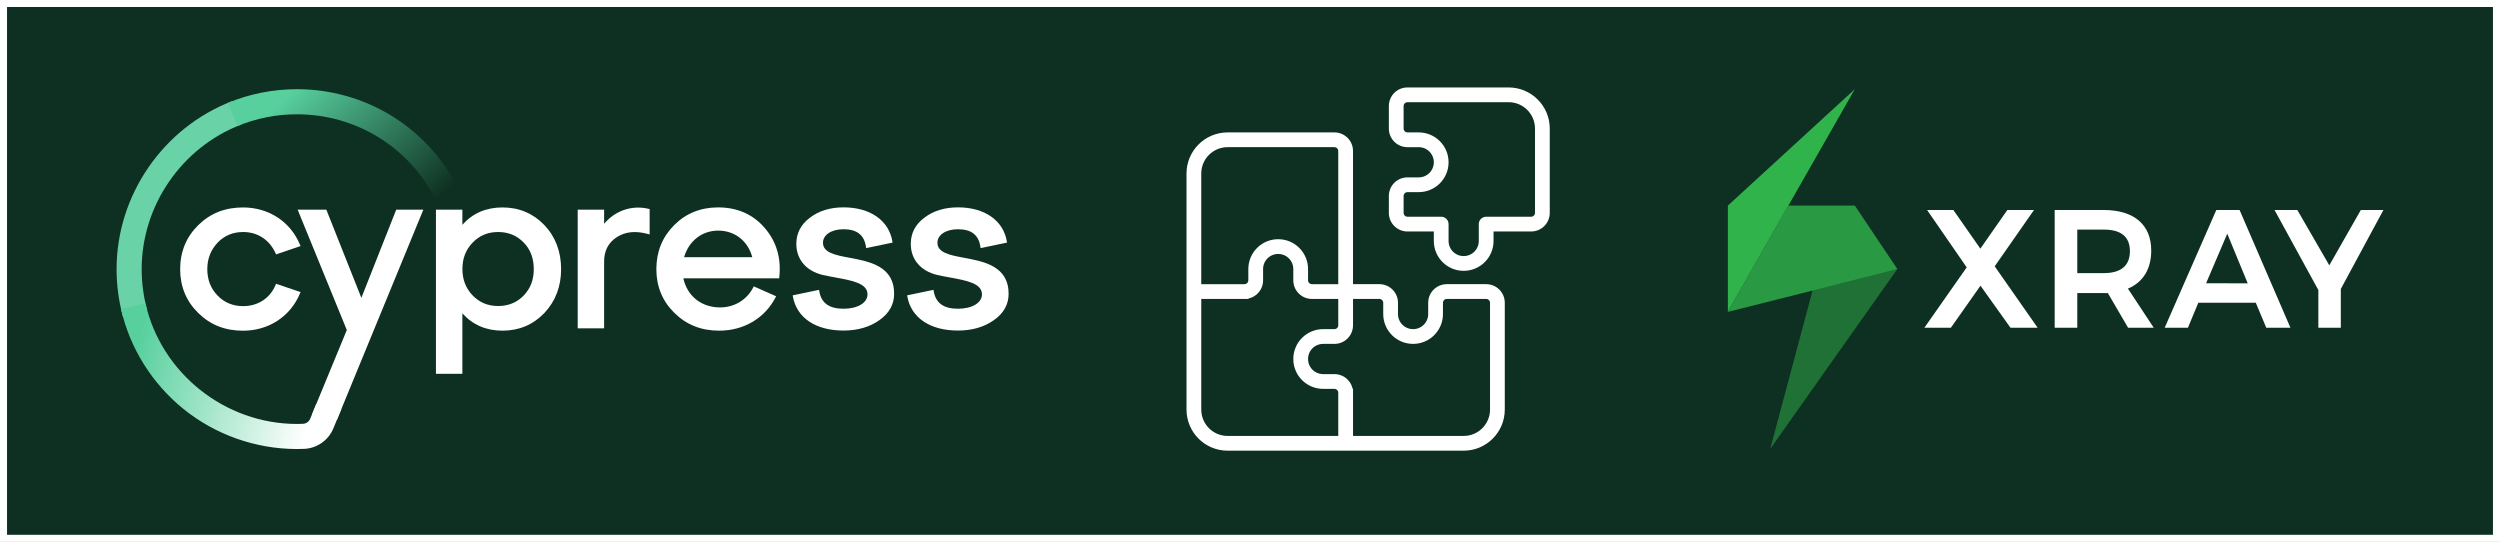 <?xml version="1.0" encoding="UTF-8" standalone="no"?>
<svg
   xmlns:dc="http://purl.org/dc/elements/1.1/"
   xmlns:cc="http://creativecommons.org/ns#"
   xmlns:rdf="http://www.w3.org/1999/02/22-rdf-syntax-ns#"
   xmlns:svg="http://www.w3.org/2000/svg"
   xmlns="http://www.w3.org/2000/svg"
   xmlns:sodipodi="http://sodipodi.sourceforge.net/DTD/sodipodi-0.dtd"
   xmlns:inkscape="http://www.inkscape.org/namespaces/inkscape"
   viewBox="0 0 3558.239 771.208"
   id="svg2"
   version="1.1"
   inkscape:version="0.91 r13725"
   sodipodi:docname="logo.svg"
   width="3558.239"
   height="771.208">
  <rect x="0" y="0" width="3558.239" height="771.208" fill="#808080" stroke="none"/>
  <defs
     id="defs8">
    <marker
       inkscape:isstock="true"
       style="overflow:visible"
       id="marker8454"
       refX="0"
       refY="0"
       orient="auto"
       inkscape:stockid="Arrow1Mend">
      <path
         inkscape:connector-curvature="0"
         transform="matrix(-0.4,0,0,-0.4,-4,0)"
         style="fill:#1b1e2e;fill-opacity:1;fill-rule:evenodd;stroke:#1b1e2e;stroke-width:1pt;stroke-opacity:1"
         d="M 0,0 5,-5 -12.5,0 5,5 0,0 Z"
         id="path8456" />
    </marker>
    <marker
       inkscape:isstock="true"
       style="overflow:visible"
       id="marker7644"
       refX="0"
       refY="0"
       orient="auto"
       inkscape:stockid="Arrow1Mend">
      <path
         inkscape:connector-curvature="0"
         transform="matrix(-0.4,0,0,-0.4,-4,0)"
         style="fill:#1b1e2e;fill-opacity:1;fill-rule:evenodd;stroke:#1b1e2e;stroke-width:1pt;stroke-opacity:1"
         d="M 0,0 5,-5 -12.5,0 5,5 0,0 Z"
         id="path7646" />
    </marker>
  </defs>
  <sodipodi:namedview
     pagecolor="#ffffff"
     bordercolor="#666666"
     borderopacity="1"
     objecttolerance="10"
     gridtolerance="10"
     guidetolerance="10"
     inkscape:pageopacity="0"
     inkscape:pageshadow="2"
     inkscape:window-width="1920"
     inkscape:window-height="1137"
     id="namedview6"
     showgrid="false"
     showguides="true"
     inkscape:guide-bbox="true"
     inkscape:zoom="0.32593203"
     inkscape:cx="1861.3655"
     inkscape:cy="148.80596"
     inkscape:window-x="-8"
     inkscape:window-y="-8"
     inkscape:window-maximized="1"
     inkscape:current-layer="svg2"
     fit-margin-top="0"
     fit-margin-left="0"
     fit-margin-right="0"
     fit-margin-bottom="0">
    <sodipodi:guide
       position="1691.004,132.754"
       orientation="0,1"
       id="guide4239" />
    <sodipodi:guide
       position="1691.75,132.589"
       orientation="1,0"
       id="guide4241" />
    <sodipodi:guide
       position="1032.998,386.735"
       orientation="0,1"
       id="guide4196" />
    <sodipodi:guide
       position="1775.484,297.76"
       orientation="1,0"
       id="guide4198" />
  </sodipodi:namedview>
  <rect
     style="opacity:1;fill:#0e3022;fill-opacity:1;fill-rule:nonzero;stroke:#ffffff;stroke-width:10;stroke-linecap:butt;stroke-linejoin:miter;stroke-miterlimit:4;stroke-dasharray:none;stroke-dashoffset:0;stroke-opacity:1"
     id="rect4178"
     width="3548.239"
     height="761.208"
     x="5"
     y="5" />
  <g
     id="g4191"
     transform="matrix(0.538,0,0,0.538,162.162,125.183)">
    <path
       id="path4193"
       d="M 23.9,605.3 C 12.7,564.5 7,522 7,479.3 7,284.1 129.6,105.6 312,35.2 l 24,61.9 C 178.9,157.7 73.4,311.3 73.4,479.3 c 0,36.8 4.9,73.3 14.5,108.5 l -64,17.5 z"
       class="st0"
       inkscape:connector-curvature="0"
       style="fill:#69d3a7" />
    <linearGradient
       gradientTransform="matrix(1,0,0,-1,0,778.15)"
       y2="418.64"
       x2="796.936"
       y1="805.792"
       x1="434.707"
       gradientUnits="userSpaceOnUse"
       id="SVGID_1_-4">
      <stop
         id="stop4196"
         style="stop-color:#58D09E"
         offset="9.390000e-02" />
      <stop
         id="stop4198"
         style="stop-color:#58D09E;stop-opacity:0"
         offset="0.988" />
    </linearGradient>
    <path
       style="fill:url(#SVGID_1_-4)"
       id="path4200"
       d="m 848.9,290.7 c -71,-136.3 -210.8,-221 -364.7,-221 -54.5,0 -107.5,10.5 -157.4,31.1 L 301.3,39.5 C 359.3,15.5 420.8,3.3 484.2,3.3 663,3.3 825.3,101.6 907.8,260 l -58.9,30.7 z"
       class="st1"
       inkscape:connector-curvature="0" />
    <path
       id="path4202"
       d="m 341.7,381.1 c 38.5,0 69.9,20.5 86,56.4 l 1.3,2.8 64.7,-22 -1.4,-3.3 c -25,-61 -82.7,-98.9 -150.6,-98.9 -47.7,0 -86.5,15.3 -118.5,46.7 -31.8,31.2 -48,70.4 -48,116.7 0,45.8 16.1,84.9 48,116 32,31.4 70.8,46.7 118.5,46.7 67.8,0 125.5,-37.9 150.6,-98.9 l 1.4,-3.3 -64.8,-22 -1.2,2.9 c -14.4,35.2 -46.6,56.3 -86,56.3 -26.8,0 -49.5,-9.4 -67.4,-27.8 -18.2,-18.7 -27.3,-42.2 -27.3,-69.8 0,-27.8 9,-50.9 27.3,-70.4 17.9,-18.8 40.6,-28.1 67.4,-28.1 z"
       class="st2"
       inkscape:connector-curvature="0"
       style="fill:#ffffff" />
    <path
       id="path4204"
       d="m 1138.8,362.8 c -29.8,-31 -67.1,-46.7 -110.8,-46.7 -43.4,0 -79.1,15.4 -106.2,45.9 l 0,-40 -69.9,0 0,434.3 69.9,0 0,-160.1 c 27.1,30.4 62.8,45.9 106.2,45.9 43.7,0 81,-15.7 110.8,-46.8 29.4,-31.2 44.2,-70.2 44.2,-115.9 0,-46.3 -14.8,-85.5 -44.2,-116.6 z M 1084,549.1 c -17.9,18.5 -40.6,27.8 -67.4,27.8 -27.2,0 -49.2,-9.1 -67.4,-27.8 -18.2,-18.7 -27.3,-42.2 -27.3,-69.8 0,-28.4 8.9,-51.5 27.3,-70.4 18.2,-18.8 40.2,-27.8 67.4,-27.8 26.8,0 49.5,9.4 67.4,27.8 18,18.6 26.7,41.6 26.7,70.4 0,28.4 -8.8,51.3 -26.7,69.8 z"
       class="st2"
       inkscape:connector-curvature="0"
       style="fill:#ffffff" />
    <path
       id="path4206"
       d="m 1296.8,359.4 0,-37.4 -69.9,0 0,314 69.9,0 0,-177.1 c 0,-28.4 11.4,-50.1 34,-64.5 22.4,-14.3 49.3,-17 82.2,-8 l 4.2,1.2 0,-67.2 -2.6,-0.6 c -44.2,-10.6 -88.5,4.6 -117.8,39.6 z"
       class="st2"
       inkscape:connector-curvature="0"
       style="fill:#ffffff" />
    <path
       id="path4208"
       d="m 1598.5,316 c -46.1,0 -85.1,15.7 -116.2,46.7 -31.4,31.4 -47.3,70.6 -47.3,116.7 0,45.8 16.1,84.9 48,116 32,31.4 70.8,46.7 118.5,46.7 64.6,0 120.2,-32.8 148.7,-87.8 l 1.6,-3.2 -59.1,-26.2 -1.4,2.8 c -17.1,33.1 -50,52.9 -87.9,52.9 -49.2,0 -86.8,-30 -97,-76.9 l 253.5,0 0.3,-3 c 5.5,-50.7 -7.6,-94.6 -38.7,-130.6 -31.1,-35.9 -72.5,-54.1 -123,-54.1 z m -90.1,131.7 c 12.4,-42.9 47.4,-70.3 90.1,-70.3 43.9,0 78.9,27.4 90.2,70.3 l -180.3,0 z"
       class="st2"
       inkscape:connector-curvature="0"
       style="fill:#ffffff" />
    <path
       id="path4210"
       d="m 1946.8,449.4 c -38.1,-7.1 -71,-13.4 -71,-39.9 0,-21 22.4,-35.7 54.4,-35.7 35.4,0 54.7,15.2 59.3,46.4 l 0.5,3.5 69.9,-14.6 -0.5,-3.2 c -9.4,-55.5 -58.9,-90 -129.1,-90 -35.3,0 -65.1,9.1 -88.7,27.1 -24.1,17.9 -36.3,41.2 -36.3,69.5 0,40.9 25.9,71.6 69.4,82.1 11.3,2.6 23.2,4.8 34.7,6.9 43.3,7.9 84.2,15.4 84.2,44.5 0,22.5 -26.1,38.1 -63.5,38.1 -38,0 -59,-15.2 -64.1,-46.5 l -0.6,-3.5 -69.8,14.6 0.6,3.2 c 10.2,56.3 60.2,89.9 133.9,89.9 37.4,0 69.5,-9.3 95.2,-27.7 25.7,-18.1 38.7,-41.5 38.7,-69.5 0.2,-73.1 -64.8,-85.4 -117.2,-95.2 z"
       class="st2"
       inkscape:connector-curvature="0"
       style="fill:#ffffff" />
    <path
       id="path4212"
       d="m 2249.6,449.4 c -38.1,-7.1 -71,-13.4 -71,-39.9 0,-21 22.4,-35.7 54.4,-35.7 35.4,0 54.7,15.2 59.3,46.4 l 0.5,3.5 69.9,-14.6 -0.5,-3.2 c -9.4,-55.5 -58.9,-90 -129.1,-90 -35.3,0 -65.1,9.1 -88.7,27.1 -24.1,17.9 -36.3,41.2 -36.3,69.5 0,40.9 25.9,71.6 69.4,82.1 11.3,2.6 23.2,4.8 34.7,6.9 43.3,7.9 84.2,15.4 84.2,44.5 0,22.5 -26.1,38.1 -63.5,38.1 -38,0 -59,-15.2 -64.1,-46.5 l -0.6,-3.5 -69.8,14.6 0.6,3.2 c 10.2,56.3 60.2,89.9 133.9,89.9 37.4,0 69.5,-9.3 95.3,-27.7 25.7,-18.1 38.7,-41.5 38.7,-69.5 0.1,-73.1 -65,-85.4 -117.3,-95.2 z"
       class="st2"
       inkscape:connector-curvature="0"
       style="fill:#ffffff" />
    <path
       id="path4214"
       d="M 746.8,322 654.6,555.3 561.9,322 486,322 616.1,640.4 523.5,864.9 589.9,878.1 818.6,322 l -71.8,0 z"
       class="st2"
       inkscape:connector-curvature="0"
       style="fill:#ffffff" />
    <linearGradient
       gradientTransform="matrix(1,0,0,-1,0,778.15)"
       y2="-101.769"
       x2="693.948"
       y1="82.424"
       x1="1.925"
       gradientUnits="userSpaceOnUse"
       id="SVGID_00000032612182648562260020000018097195755536511150_">
      <stop
         id="stop4217"
         style="stop-color:#58D09E"
         offset="7.740000e-02" />
      <stop
         id="stop4219"
         style="stop-color:#FFFFFF"
         offset="0.762" />
    </linearGradient>
    <path
       id="path4221"
       d="m 535.4,836 -16.2,39.1 c -3.2,7.7 -10.6,13 -18.8,13.4 -5.5,0.2 -11,0.4 -16.5,0.4 C 293.6,888.8 125.2,754.6 83.4,569.7 L 18.6,584.3 C 42,688 100.8,782.1 184.1,849.4 c 84.3,68 190.4,105.6 299,105.8 0.2,0 1,0 1,0 6.4,0 12.7,-0.2 19,-0.4 34.1,-1.4 64.5,-22.8 77.5,-54.4 L 601.7,849.2 535.4,836 Z"
       style="fill:url(#SVGID_00000032612182648562260020000018097195755536511150_)"
       inkscape:connector-curvature="0" />
  </g>
  <!--! Font Awesome Pro 6.3.0 by @fontawesome - https://fontawesome.com License - https://fontawesome.com/license (Commercial License) Copyright 2023 Fonticons, Inc. -->
  <path
     d="m 1995.25,150.958 c 0,-4.4 3.6,-8 8,-8 l 144,0 c 22.1,0 40,17.9 40,40 l 0,120 c 0,4.4 -3.6,8 -8,8 l -64,0 c -4.4,0 -8,3.6 -8,8 l 0,24 c 0,13.3 -10.7,24 -24,24 -13.3,0 -24,-10.7 -24,-24 l 0,-24 c 0,-4.4 -3.6,-8 -8,-8 l -48,0 c -4.4,0 -8,-3.6 -8,-8 l 0,-24 c 0,-4.4 3.6,-8 8,-8 l 16,0 c 22.1,0 40,-17.9 40,-40 0,-22.1 -17.9,-40 -40,-40 l -16,0 c -4.4,0 -8,-3.6 -8,-8 l 0,-32 z m 8,-24 c -13.3,0 -24,10.7 -24,24 l 0,32 c 0,13.3 10.7,24 24,24 l 16,0 c 13.3,0 24,10.7 24,24 0,13.3 -10.7,24 -24,24 l -16,0 c -13.3,0 -24,10.7 -24,24 l 0,24 c 0,13.3 10.7,24 24,24 l 40,0 0,16 c 0,22.1 17.9,40 40,40 22.1,0 40,-17.9 40,-40 l 0,-16 56,0 c 13.3,0 24,-10.7 24,-24 l 0,-120 c 0,-30.9 -25.1,-56 -56,-56 l -144,0 z m -256,64 c -30.9,0 -56,25.1 -56,56 l 0,168 0,168 c 0,30.9 25.1,56 56,56 l 168,0 168,0 c 30.9,0 56,-25.1 56,-56 l 0,-152 c 0,-13.3 -10.7,-24 -24,-24 l -56,0 c -13.3,0 -24,10.7 -24,24 l 0,16 c 0,13.3 -10.7,24 -24,24 -13.3,0 -24,-10.7 -24,-24 l 0,-16 c 0,-13.3 -10.7,-24 -24,-24 l -40,0 0,-192 c 0,-13.3 -10.7,-24 -24,-24 l -152,0 z m 160,24 0,192 -40,0 c -4.4,0 -8,-3.6 -8,-8 l 0,-16 c 0,-22.1 -17.9,-40 -40,-40 -22.1,0 -40,17.9 -40,40 l 0,16 c 0,4.4 -3.6,8 -8,8 l -64,0 0,-160 c 0,-22.1 17.9,-40 40,-40 l 152,0 c 4.4,0 8,3.6 8,8 z m -136,208 c 13.3,0 24,-10.7 24,-24 l 0,-16 c 0,-13.3 10.7,-24 24,-24 13.3,0 24,10.7 24,24 l 0,16 c 0,13.3 10.7,24 24,24 l 40,0 0,40 c 0,4.4 -3.6,8 -8,8 l -16,0 c -22.1,0 -40,17.9 -40,40 0,22.1 17.9,40 40,40 l 16,0 c 4.4,0 8,3.6 8,8 l 0,64 -160,0 c -22.1,0 -40,-17.9 -40,-40 l 0,-160 64,0 z m 152,136 c 0,-13.3 -10.7,-24 -24,-24 l -16,0 c -13.3,0 -24,-10.7 -24,-24 0,-13.3 10.7,-24 24,-24 l 16,0 c 13.3,0 24,-10.7 24,-24 l 0,-40 40,0 c 4.4,0 8,3.6 8,8 l 0,16 c 0,22.1 17.9,40 40,40 22.1,0 40,-17.9 40,-40 l 0,-16 c 0,-4.4 3.6,-8 8,-8 l 56,0 c 4.4,0 8,3.6 8,8 l 0,152 c 0,22.1 -17.9,40 -40,40 l -160,0 0,-64 z"
     id="path4"
     style="fill:#ffffff;fill-opacity:1;stroke:#ffffff;stroke-width:5;stroke-miterlimit:4;stroke-dasharray:none;stroke-opacity:1"
     inkscape:connector-curvature="0" />
  <style
     id="style4139"
     type="text/css">
	.st0{fill:#69D3A7;}
	.st1{fill:url(#SVGID_1_);}
	.st2{fill:#1B1E2E;}
	.st3{fill:url(#SVGID_00000000930500662690563170000002800711718681554086_);}
</style>
  <path
     d="m 2780.215,298.887 38.418,55.035 38.418,-55.035 37.937,0 -55.94,80.147 61.119,87.434 -38.66,0 -42.693,-59.855 -42.151,59.857 -37.695,0 60.215,-85.928 -56.361,-81.654 37.393,0 z m 248.693,167.582 -28.844,-49.379 c -2.005,0.174 -4.016,0.174 -6.02,0 l -37.456,0 0,49.379 -32.152,0 0,-167.584 69.608,0 c 43.176,0 67.805,20.775 67.805,57.688 0,26.374 -11.682,45.221 -33.179,54.195 l 36.733,55.701 -36.492,0 z m -72.258,-77.74 37.635,0 c 24.086,0 37.212,-10.237 37.212,-31.314 0,-21.074 -13.367,-30.647 -37.212,-30.647 l -37.697,0 0,62.022 0.052,0 z m 253.991,42.152 -81.775,0 -14.812,35.589 -33.058,0 73.463,-167.584 33.118,0 72.381,167.584 -34.383,0 -14.934,-35.589 z m -11.443,-27.579 -29.145,-70.694 -30.108,70.513 59.254,0.174 z m 132.476,7.947 0,55.219 -31.975,0 0,-53.652 -62.381,-113.928 32.454,0 45.524,78.762 44.861,-78.762 32.156,0 -60.638,112.364 z"
     id="path12"
     inkscape:connector-curvature="0"
     style="fill:#ffffff;fill-opacity:1" />
  <g
     id="g4316"
     transform="matrix(4.17,0,0,4.17,2682.738,-1065.931)">
    <path
       style="opacity:0.5;fill:#31b34b"
       inkscape:connector-curvature="0"
       id="path6"
       d="m 4.207,347.509 -28.879,7.219 -14.46,54.095 z" />
    <path
       style="fill:#31b34b"
       inkscape:connector-curvature="0"
       id="path10"
       d="m -53.591,325.787 0,36.202 43.338,-75.941 z" />
    <path
       inkscape:connector-curvature="0"
       id="path4146"
       d="m -32.933,325.786 -20.658,36.202 0,0.085 57.803,-14.566 0.094,0 -14.554,-21.707 -22.685,0 z"
       style="opacity:0.8;fill:#31b34b" />
  </g>
  <style
     type="text/css"
     id="style4137">
	.st0{fill:#69D3A7;}
	.st1{fill:url(#SVGID_1_);}
	.st2{fill:#FFFFFF;}
	.st3{fill:url(#SVGID_00000170257777503591623190000012030199007927980729_);}
</style>
  <style
     type="text/css"
     id="style4196">
	.st0{fill:#69D3A7;}
	.st1{fill:url(#SVGID_1_);}
	.st2{fill:#1B1E2E;}
	.st3{fill:url(#SVGID_00000000930500662690563170000002800711718681554086_);}
</style>
  <style
     id="style4189"
     type="text/css">
	.st0{fill:#69D3A7;}
	.st1{fill:url(#SVGID_1_);}
	.st2{fill:#FFFFFF;}
	.st3{fill:url(#SVGID_00000170257777503591623190000012030199007927980729_);}
</style>
</svg>
